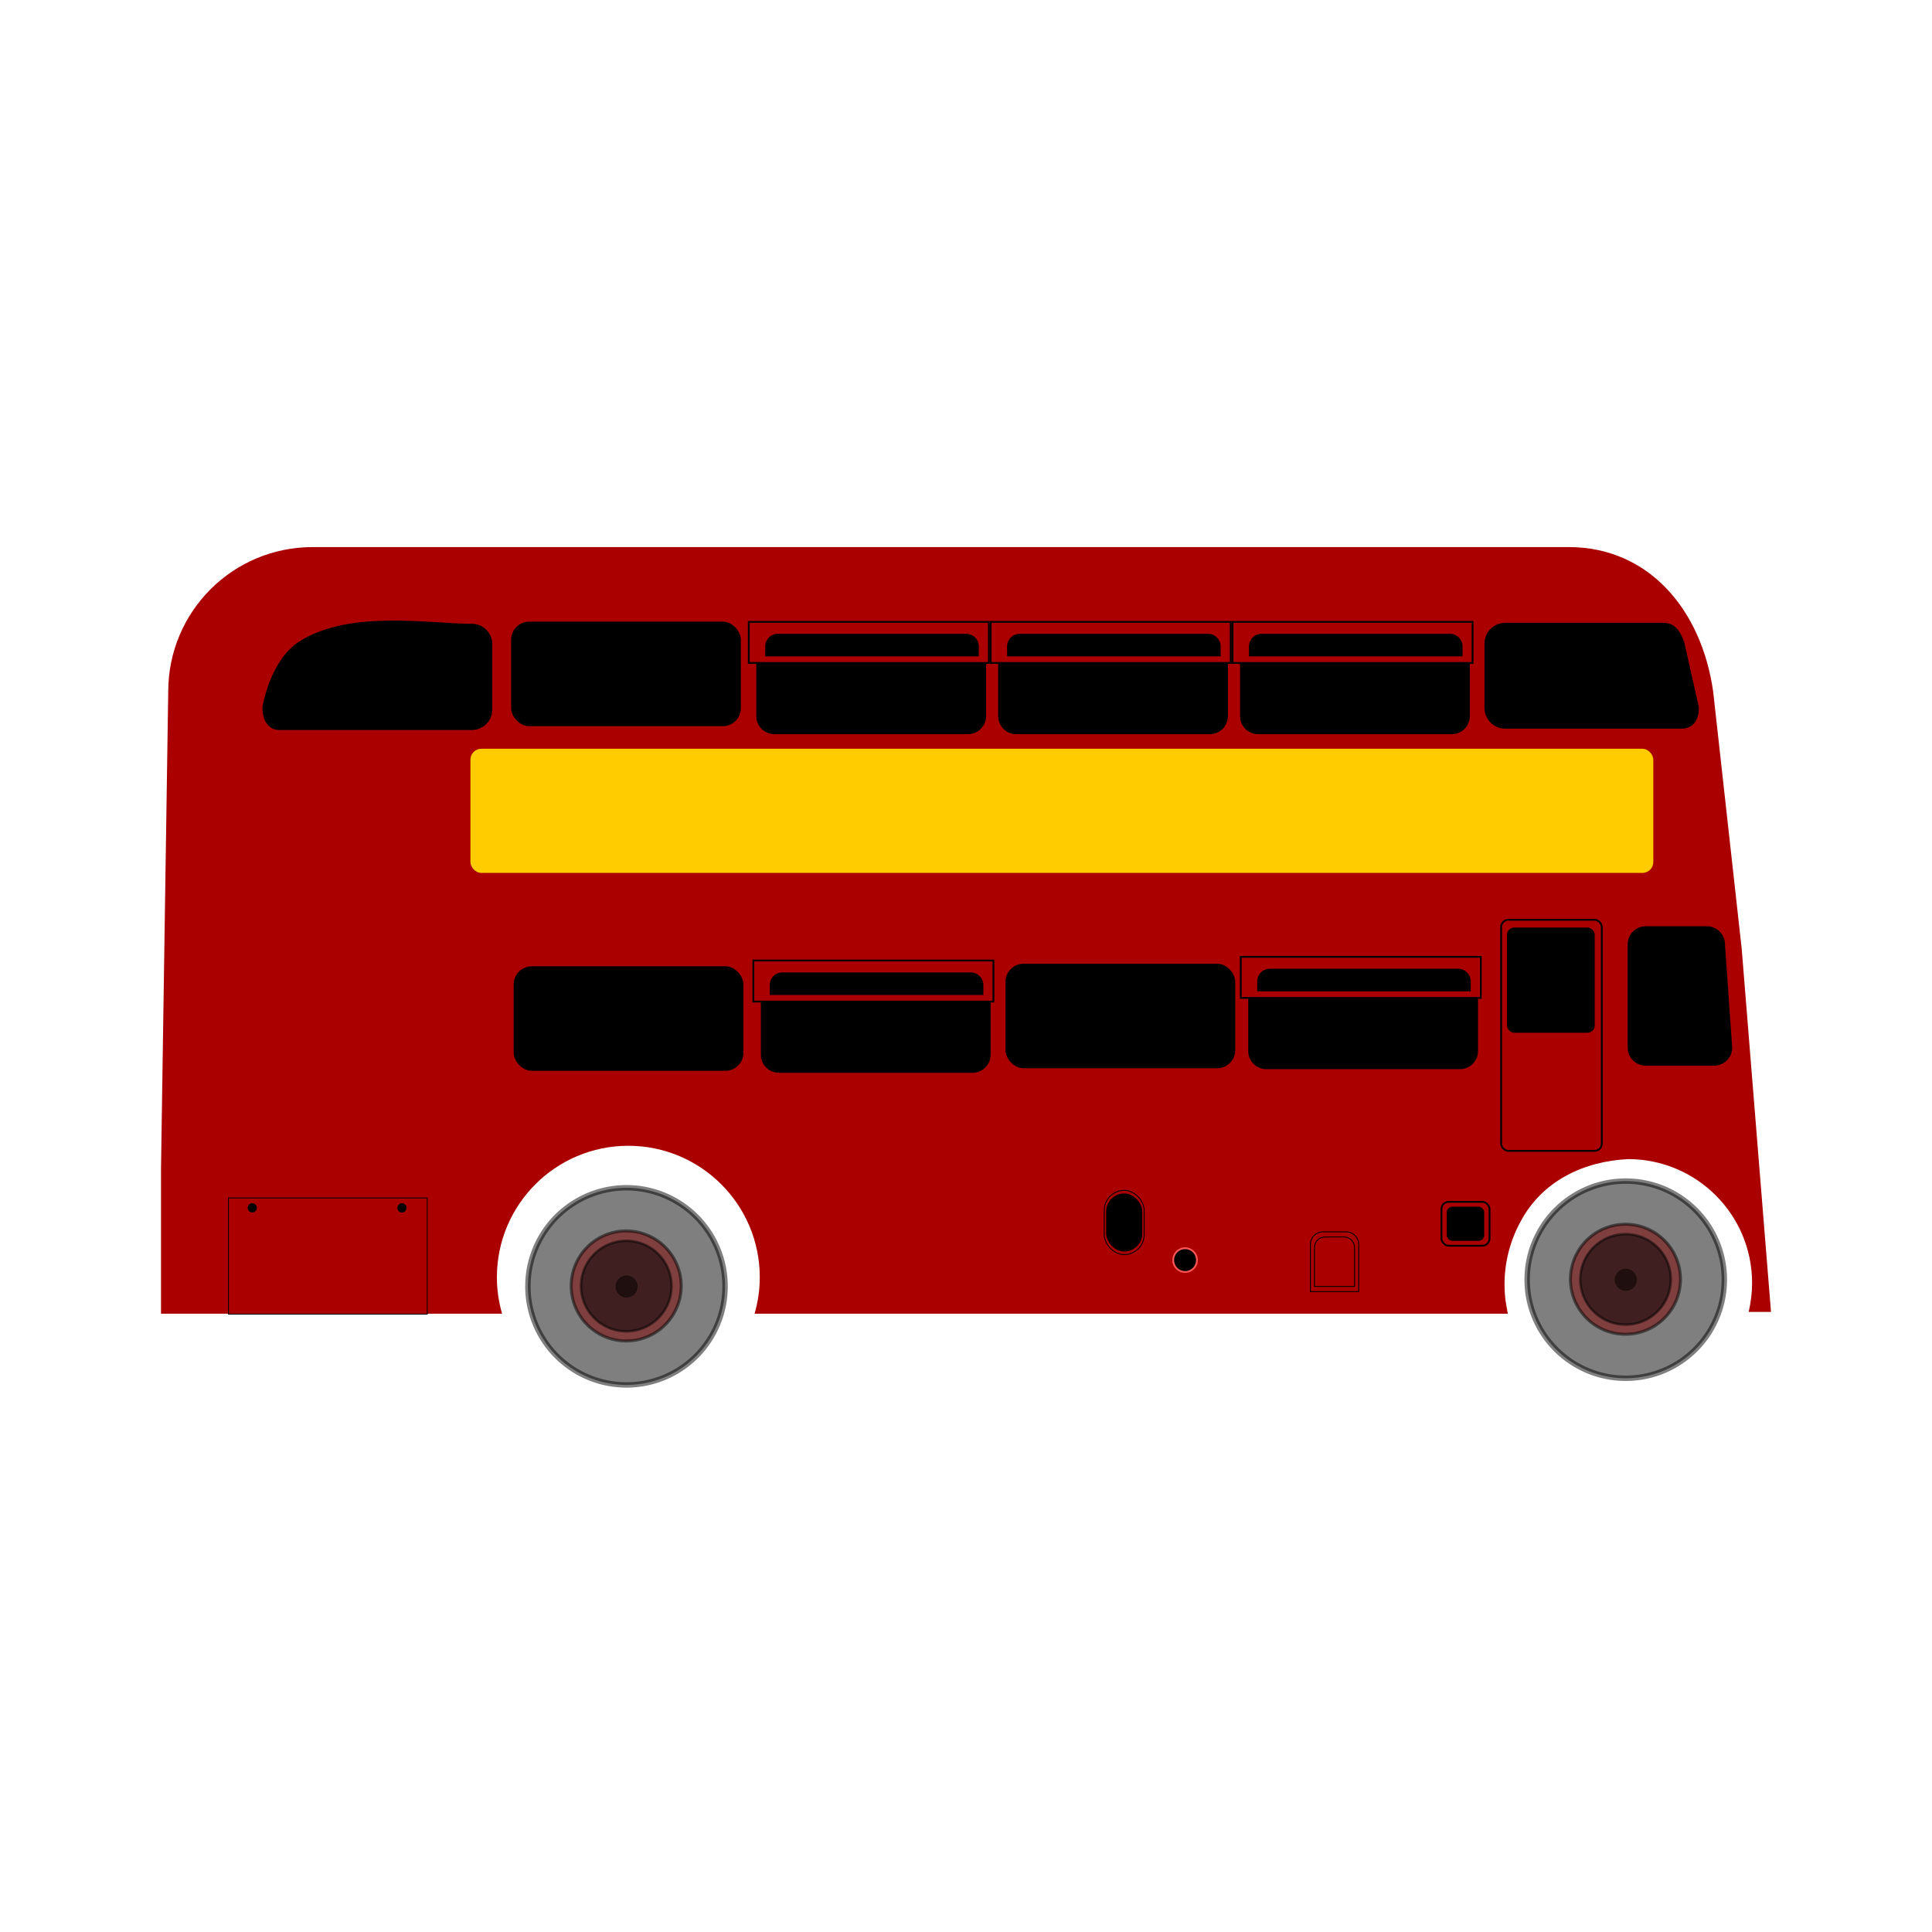 <svg:svg xmlns:dc="http://purl.org/dc/elements/1.1/" xmlns:ns2="http://creativecommons.org/ns#" xmlns:rdf="http://www.w3.org/1999/02/22-rdf-syntax-ns#" xmlns:svg="http://www.w3.org/2000/svg" height="1069.121" id="svg2" version="1.1" viewBox="-89.092 -302.736 1069.121 1069.121" width="1069.121">
 <svg:title id="title2933">Double Deck Bus</svg:title>
 <svg:g id="layer2" transform="translate(-96.969 -105.69)">
  <svg:path d="m180.97 105.69c-44.32 0-80 35.68-80 80l-4 264.25v80h80 108.75c-1.852-6.416-2.875-13.175-2.875-20.188 0-40.168 32.551-72.75 72.719-72.75s72.75 32.582 72.75 72.75c0 7.011-1.024 13.773-2.875 20.188h416.84c-0.521-2.632-0.966-5.285-1.375-7.938-0.314-2.695-0.469-5.442-0.469-8.219 0-12.553 3.18-24.352 8.781-34.656 12.195-23.134 35.712-33.593 59.625-34.75 37.871 0 68.594 30.692 68.594 68.562 0 5.505-0.681 10.87-1.906 16h12.375l-16.219-201-15.781-142.25c-6.429-45.391-35.68-80-80-80h-694.94z" fill="#a00" id="rect2831" />
  <svg:path d="m918.57 315.52h33.857c5.54 0 10 4.46 10 10l4 57.143c0 5.54-4.46 10-10 10h-37.857c-5.54 0-10-4.46-10-10v-57.143c0-5.54 4.46-10 10-10z" id="rect2842" />
  <svg:rect height="57.857" id="rect2844" rx="10" ry="10" width="127.14" x="292.14" y="337.67" />
  <svg:rect height="57.857" id="rect2846" rx="10" ry="10" width="127.14" x="564.29" y="336.24" />
  <svg:rect height="57.857" id="rect2848" rx="10" ry="10" width="127.14" x="290.71" y="146.95" />
  <svg:rect height="32.143" id="rect2850" rx="10" ry="10" width="20" x="620" y="463.38" />
  <svg:path d="m670.24 500.27a6.566 6.566 0 1 1 -13.132 0 6.566 6.566 0 1 1 13.132 0z" id="path2852" stroke="#f55" />
  <svg:g id="g3777">
   <svg:path d="m698.62 355.06v29.531c0 5.54 4.46 10 10 10h107.16c5.54 0 10-4.46 10-10v-29.531h-127.16z" id="rect2854" />
   <svg:path d="m710.56 339.03c-3.878 0-7 3.122-7 7v5.5h118.19v-5.5c0-3.878-3.122-7-7-7h-104.19z" id="rect2859" />
   <svg:rect fill="none" height="22.728" id="rect2864" stroke="#000" width="132.84" x="694.48" y="332.46" />
  </svg:g>
  <svg:g id="g3761">
   <svg:path d="m428.91 357.08v29.531c0 5.54 4.46 10 10 10h107.16c5.54 0 10-4.46 10-10v-29.531h-127.16z" id="path2873" />
   <svg:path d="m440.85 341.05c-3.878 0-7 3.122-7 7v5.5h118.19v-5.5c0-3.878-3.122-7-7-7h-104.19z" id="path2875" />
   <svg:rect fill="none" height="22.728" id="rect2877" stroke="#000" width="132.84" x="424.77" y="334.48" />
  </svg:g>
  <svg:g id="g3745">
   <svg:path d="m426.39 169.7v29.531c0 5.54 4.46 10 10 10h107.16c5.54 0 10-4.46 10-10v-29.531h-127.16z" id="path2881" />
   <svg:path d="m438.33 153.67c-3.878 0-7 3.122-7 7v5.5h118.19v-5.5c0-3.878-3.122-7-7-7h-104.19z" id="path2883" />
   <svg:rect fill="none" height="22.728" id="rect2885" stroke="#000" width="132.84" x="422.24" y="147.09" />
  </svg:g>
  <svg:g id="g3753">
   <svg:path d="m560.23 169.7v29.531c0 5.54 4.46 10 10 10h107.16c5.54 0 10-4.46 10-10v-29.531h-127.16z" id="path2889" />
   <svg:path d="m572.17 153.67c-3.878 0-7 3.122-7 7v5.5h118.19v-5.5c0-3.878-3.122-7-7-7h-104.19z" id="path2891" />
   <svg:rect fill="none" height="22.728" id="rect2893" stroke="#000" width="132.84" x="556.09" y="147.09" />
  </svg:g>
  <svg:g id="g3769">
   <svg:path d="m694.08 169.7v29.531c0 5.54 4.46 10 10 10h107.16c5.54 0 10-4.46 10-10v-29.531h-127.16z" id="path2897" />
   <svg:path d="m706.02 153.67c-3.878 0-7 3.122-7 7v5.5h118.19v-5.5c0-3.878-3.122-7-7-7h-104.19z" id="path2899" />
   <svg:rect fill="none" height="22.728" id="rect2901" stroke="#000" width="132.84" x="689.93" y="147.09" />
  </svg:g>
  <svg:path d="m840.85 149.11h87.683c5.54 0 8.125 4.371 10 10l8 35.558c0 5.54-2.46 10-8 10h-97.683c-5.54 0-10-4.46-10-10v-35.558c0-5.54 4.46-10 10-10z" id="rect2903" stroke="#000" stroke-width="3" />
  <svg:path d="m268.97 149.45c5.54 0 10 4.46 10 10v36.155c0 5.54-4.46 10-10 10h-106.61c-5.54 0-7.98-5.47-7.98-11.01 0 0 3.967-25.527 20-35.65 27.377-17.285 70.643-9.495 94.593-9.495z" id="rect2906" stroke="#000" stroke-width="2.655" />
  <svg:g id="g2917" stroke="#000" stroke-width="3">
   <svg:path d="m409.11 514.79a54.548 54.548 0 1 1 -109.1 0 54.548 54.548 0 1 1 109.1 0z" id="path2909" opacity=".5" />
   <svg:path d="m409.11 514.79a54.548 54.548 0 1 1 -109.1 0 54.548 54.548 0 1 1 109.1 0z" fill="#800000" id="path2911" opacity=".5" transform="matrix(.558 0 0 .558 156.56 227.31)" />
   <svg:path d="m409.11 514.79a54.548 54.548 0 1 1 -109.1 0 54.548 54.548 0 1 1 109.1 0z" id="path2913" opacity=".5" transform="matrix(.459 0 0 .459 191.71 278.34)" />
   <svg:path d="m409.11 514.79a54.548 54.548 0 1 1 -109.1 0 54.548 54.548 0 1 1 109.1 0z" id="path2915" opacity=".5" transform="matrix(.108 0 0 .108 316.32 459.26)" />
  </svg:g>
  <svg:g id="g2923" stroke="#000" stroke-width="3" transform="translate(552.96 -3.694)">
   <svg:path d="m409.11 514.79a54.548 54.548 0 1 1 -109.1 0 54.548 54.548 0 1 1 109.1 0z" id="path2925" opacity=".5" />
   <svg:path d="m409.11 514.79a54.548 54.548 0 1 1 -109.1 0 54.548 54.548 0 1 1 109.1 0z" fill="#800000" id="path2927" opacity=".5" transform="matrix(.558 0 0 .558 156.56 227.31)" />
   <svg:path d="m409.11 514.79a54.548 54.548 0 1 1 -109.1 0 54.548 54.548 0 1 1 109.1 0z" id="path2929" opacity=".5" transform="matrix(.459 0 0 .459 191.71 278.34)" />
   <svg:path d="m409.11 514.79a54.548 54.548 0 1 1 -109.1 0 54.548 54.548 0 1 1 109.1 0z" id="path2931" opacity=".5" transform="matrix(.108 0 0 .108 316.32 459.26)" />
  </svg:g>
  <svg:path d="m740 484.62c-3.878 0-7 3.122-7 7v26.062h26.75v-26.062c0-3.878-3.122-7-7-7h-12.75z" fill="none" id="rect2936" stroke="#000" stroke-width=".5" />
  <svg:path d="m741.09 487.46c-3.213 0-5.801 2.587-5.801 5.801v21.597h22.166v-21.597c0-3.213-2.587-5.801-5.801-5.801h-10.565z" fill="none" id="path3715" stroke="#000" stroke-width=".5" />
  <svg:rect fill="none" height="24.286" id="rect3717" rx="4" ry="4" stroke="#000" width="26.607" x="805.54" y="468.02" />
  <svg:rect height="18.929" id="rect3719" rx="3.118" ry="3.118" width="20.738" x="808.47" y="470.7" />
  <svg:rect fill="none" height="127.86" id="rect3721" rx="4" ry="4" stroke="#000" width="55.714" x="838.57" y="311.95" />
  <svg:rect height="58.214" id="rect3723" rx="4" ry="4" width="48.571" x="841.79" y="316.24" />
  <svg:rect fill="#fc0" height="68.69" id="rect3725" rx="6" ry="6" width="654.58" x="268.2" y="217.3" />
  <svg:rect fill="none" height="35.536" id="rect3734" rx="11.056" ry="11.056" stroke="#000" stroke-width=".5" width="22.111" x="618.94" y="461.68" />
  <svg:rect fill="none" height="64.324" id="rect3736" stroke="#000" stroke-width=".462" width="110.04" x="134.27" y="465.86" />
  <svg:path d="m151.52 471.35a4.041 4.041 0 1 1 -8.081 0 4.041 4.041 0 1 1 8.081 0z" id="path3738" transform="matrix(0.625 0 0 0.625 55.306 176.76)" />
  <svg:path d="m151.52 471.35a4.041 4.041 0 1 1 -8.081 0 4.041 4.041 0 1 1 8.081 0z" id="path3740" transform="matrix(0.625 0 0 0.625 138.14 176.76)" />
 </svg:g>
</svg:svg>